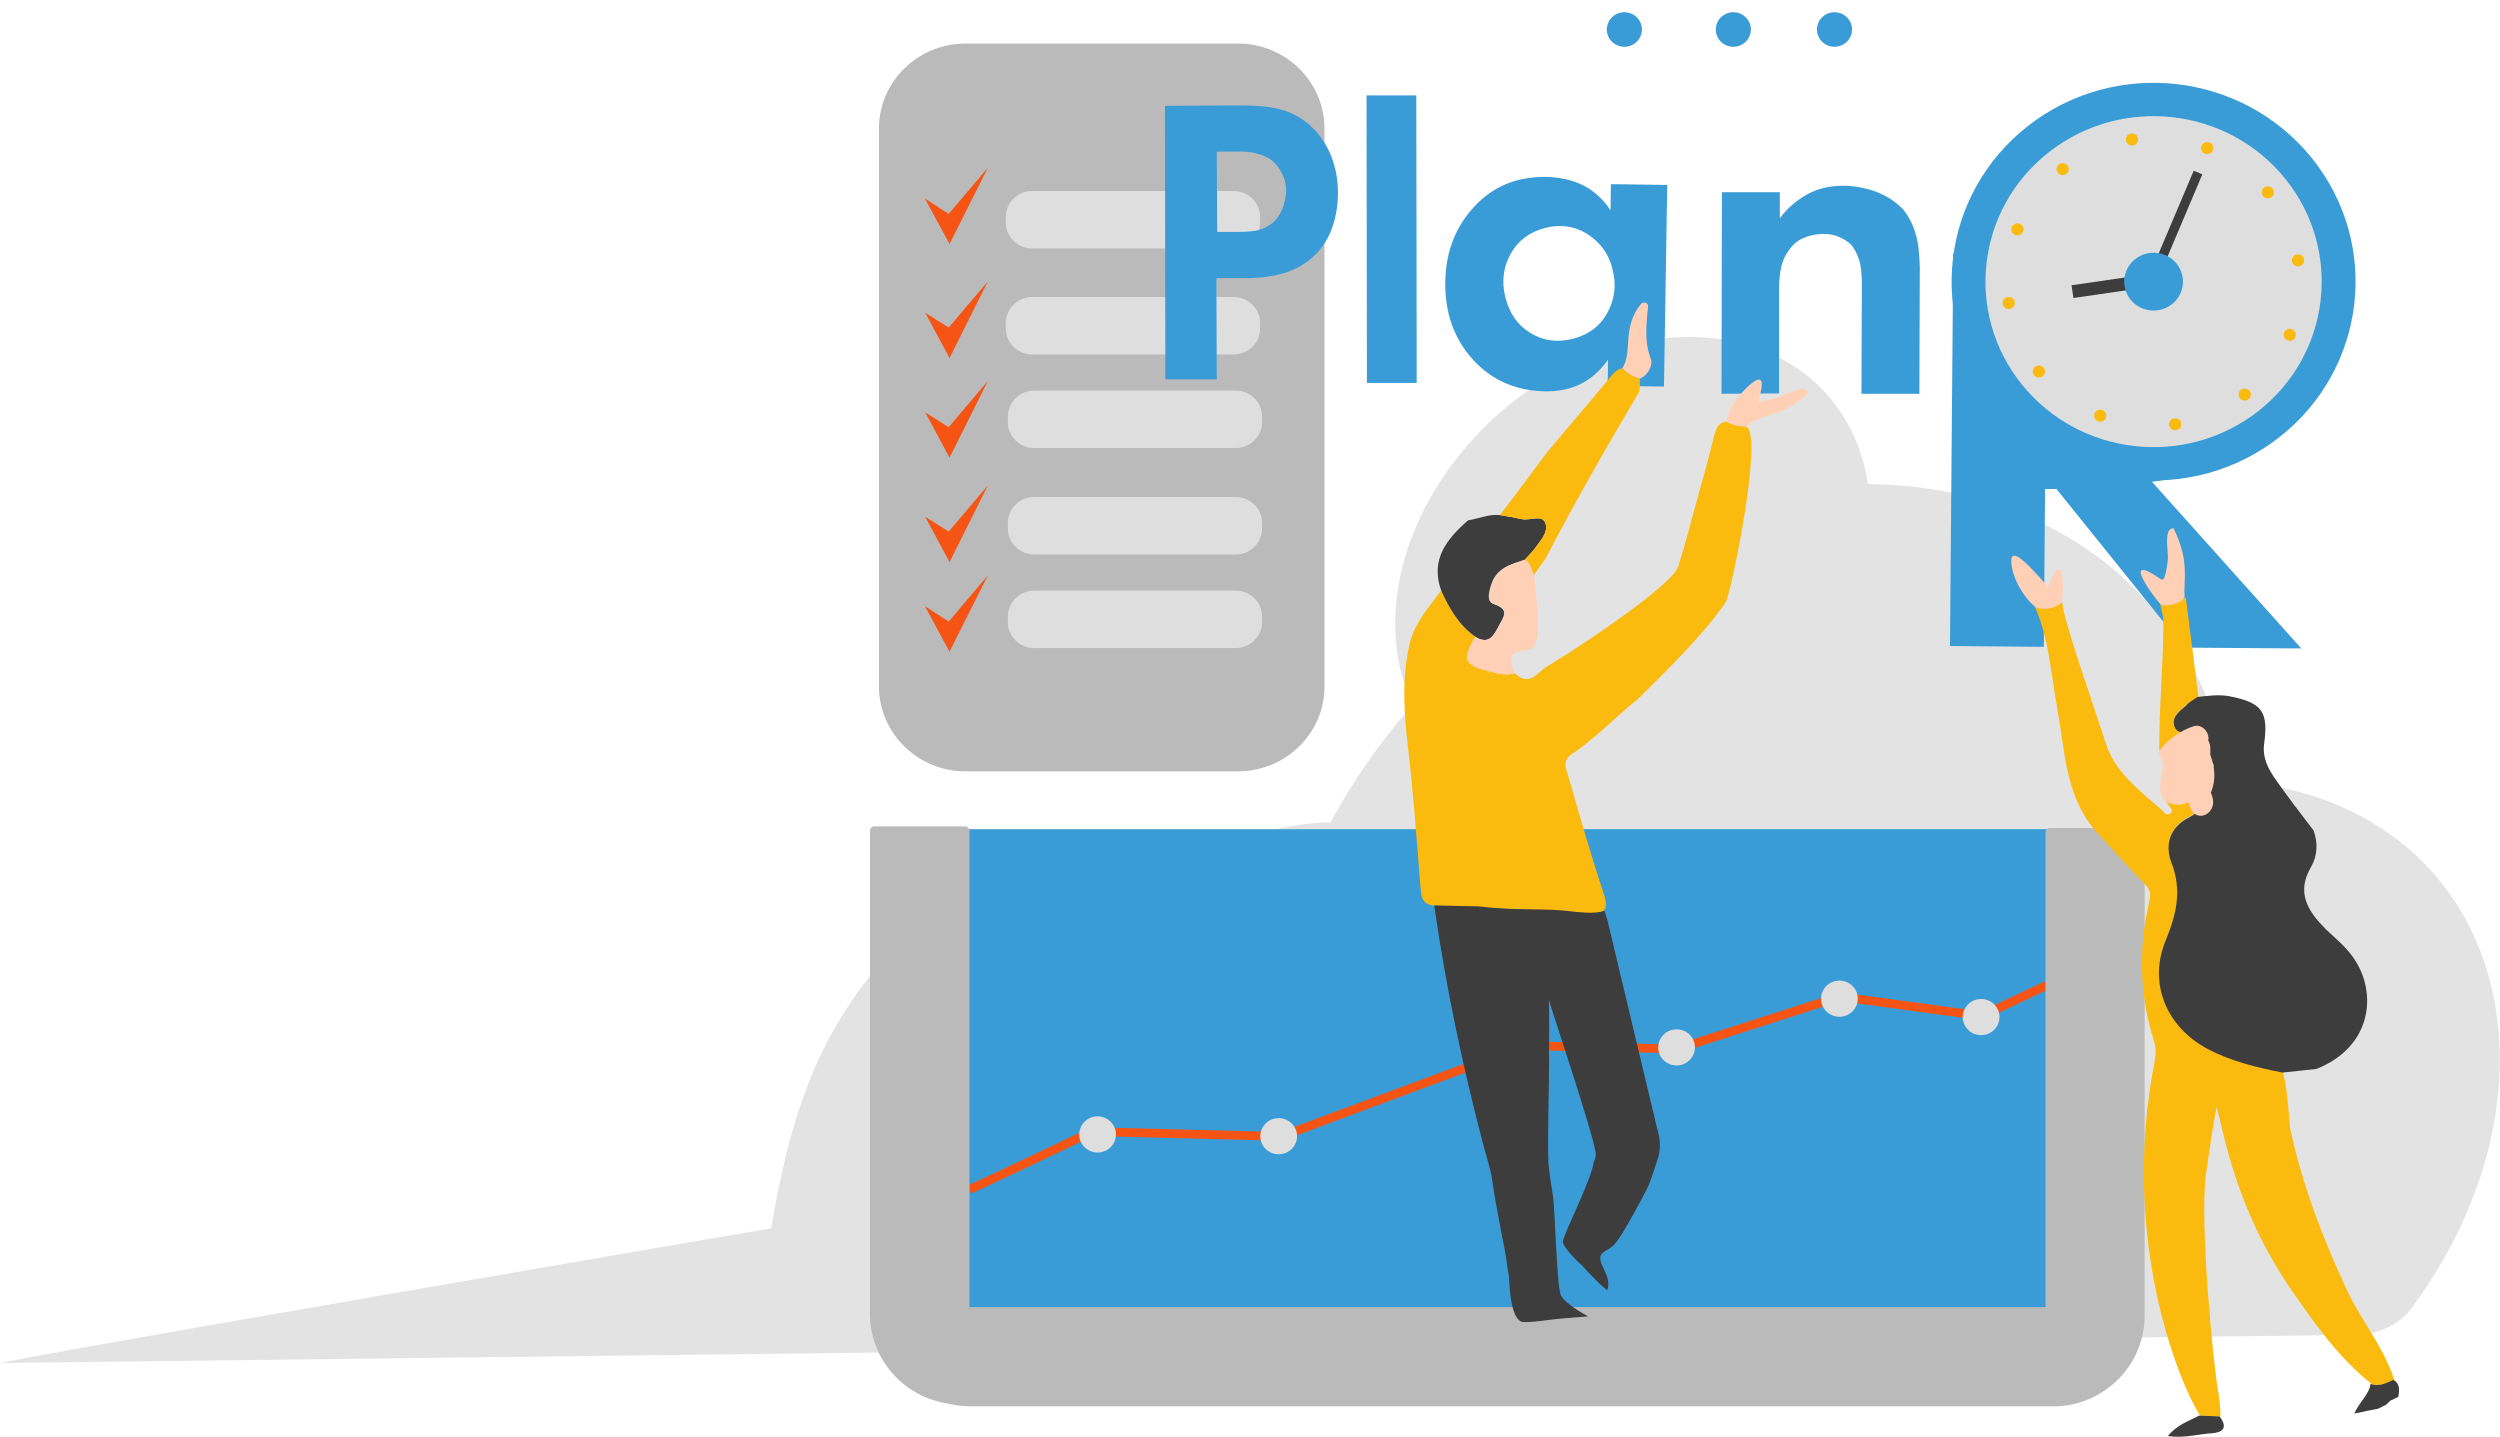 <svg width="856" height="492" viewBox="0 0 856 492" fill="none" xmlns="http://www.w3.org/2000/svg">
<path opacity="0.5" d="M810.177 280.474C796.066 272.498 780.28 268.372 763.655 267.685C757.927 231.791 738.507 200.986 705.677 182.558C685.838 171.419 663.206 165.918 639.596 165.781C636.941 148.04 627.302 132.638 611.235 123.561C576.728 104.17 525.456 120.261 496.676 159.73C476.698 186.959 472.787 218.177 483.684 241.281C479.493 246.094 475.441 251.182 471.529 256.408C465.522 264.659 460.213 273.048 455.603 281.575C437.72 281.85 419 288.038 402.375 299.453C368.287 285.425 321.485 301.928 294.382 338.784C274.404 366.014 268.5 395.496 264 420.567C264 420.567 -5.147 466.68 0.721 466.68L806.265 457.054C814.088 457.054 821.632 453.616 825.824 447.702C825.824 447.702 825.824 447.702 825.963 447.565C871.507 385.679 864.243 310.867 810.177 280.474Z" fill="#C8C8C8"/>
<path d="M732.64 283.913H323.581V451.553H732.64V283.913Z" fill="#3A9CD7"/>
<path d="M331.963 407.27C337.691 404.795 373.875 387.467 373.875 387.467L438.698 389.117L522.243 358.037L574.353 359.137L629.956 341.26L678.573 347.861L700.647 337.409" stroke="#F65414" stroke-width="3" stroke-miterlimit="10"/>
<path d="M732.919 283.5H701.905C701.066 283.5 700.368 284.188 700.368 285.013V447.565H331.963V284.463C331.963 283.638 331.265 282.95 330.426 282.95H299.412C298.574 282.95 297.875 283.638 297.875 284.463V449.903C297.875 465.168 309.051 477.82 323.721 480.433C326.515 481.12 329.449 481.533 332.382 481.533H701.346H701.485C701.625 481.533 701.625 481.533 701.765 481.533H702.743C703.302 481.533 703.86 481.533 704.559 481.533C721.184 480.57 734.316 467.093 734.316 450.453V285.013C734.316 284.188 733.618 283.5 732.919 283.5Z" fill="#BABABA"/>
<path d="M380.61 392.426C382.852 389.816 382.52 385.911 379.869 383.704C377.217 381.497 373.251 381.824 371.009 384.434C368.767 387.043 369.099 390.948 371.75 393.155C374.401 395.362 378.368 395.035 380.61 392.426Z" fill="#DEDEDE"/>
<path d="M442.621 393.035C444.863 390.425 444.531 386.52 441.879 384.314C439.228 382.107 435.261 382.433 433.02 385.043C430.778 387.653 431.109 391.558 433.761 393.765C436.412 395.972 440.379 395.645 442.621 393.035Z" fill="#DEDEDE"/>
<path d="M578.863 362.622C581.105 360.013 580.773 356.108 578.122 353.901C575.47 351.694 571.503 352.021 569.262 354.631C567.02 357.24 567.351 361.145 570.003 363.352C572.654 365.559 576.621 365.232 578.863 362.622Z" fill="#DEDEDE"/>
<path d="M634.622 345.945C636.864 343.335 636.532 339.43 633.881 337.223C631.23 335.016 627.263 335.343 625.021 337.953C622.779 340.563 623.111 344.467 625.762 346.674C628.414 348.881 632.38 348.554 634.622 345.945Z" fill="#DEDEDE"/>
<path d="M683.136 352.241C685.378 349.631 685.046 345.726 682.395 343.519C679.744 341.312 675.777 341.639 673.535 344.249C671.293 346.859 671.625 350.764 674.276 352.971C676.927 355.177 680.894 354.851 683.136 352.241Z" fill="#DEDEDE"/>
<path d="M668.791 86.705L716.571 86.98C725.931 87.117 734.034 88.08 740.74 89.73C747.446 91.381 753.453 93.856 758.483 97.294C763.791 101.007 767.703 105.408 770.497 110.634C773.291 115.86 774.689 121.498 774.549 127.687C774.269 134.425 772.593 140.476 769.38 145.977C766.166 151.341 761.416 155.879 754.99 159.317C752.196 160.967 749.262 162.205 746.328 163.03C743.394 163.993 740.181 164.543 736.828 164.955L787.961 222.027L747.865 221.752L704.137 167.431H700.225L699.806 221.477L667.674 221.202L668.791 86.705Z" fill="#3A9CD7"/>
<path d="M780.443 149.71C810.333 126.302 815.286 83.475 791.507 54.053C767.729 24.63 724.221 19.753 694.332 43.161C664.442 66.568 659.488 109.395 683.267 138.818C707.046 168.241 750.553 173.117 780.443 149.71Z" fill="#3A9CD7"/>
<path d="M773.223 140.776C798.101 121.294 802.224 85.648 782.432 61.158C762.641 36.669 726.429 32.611 701.551 52.093C676.673 71.576 672.55 107.222 692.341 131.711C712.133 156.2 748.345 160.259 773.223 140.776Z" fill="#DEDEDE"/>
<path d="M707.567 59.517C708.473 58.808 708.623 57.51 707.903 56.618C707.182 55.727 705.864 55.579 704.958 56.288C704.052 56.998 703.902 58.295 704.623 59.187C705.343 60.078 706.662 60.226 707.567 59.517Z" fill="#FBBA0E"/>
<path d="M692.706 79.286C693.13 78.226 692.601 77.028 691.524 76.611C690.448 76.193 689.231 76.714 688.807 77.774C688.383 78.834 688.912 80.032 689.989 80.45C691.066 80.867 692.282 80.346 692.706 79.286Z" fill="#FBBA0E"/>
<path d="M688.096 105.775C689.241 105.607 690.03 104.557 689.859 103.43C689.688 102.303 688.621 101.527 687.476 101.695C686.332 101.864 685.543 102.914 685.714 104.04C685.885 105.167 686.952 105.944 688.096 105.775Z" fill="#FBBA0E"/>
<path d="M699.427 128.832C700.332 128.122 700.483 126.825 699.762 125.933C699.042 125.042 697.723 124.894 696.818 125.603C695.912 126.312 695.762 127.61 696.482 128.501C697.203 129.393 698.521 129.541 699.427 128.832Z" fill="#FBBA0E"/>
<path d="M721.06 143.095C721.484 142.035 720.955 140.837 719.878 140.42C718.801 140.002 717.585 140.523 717.16 141.583C716.736 142.643 717.265 143.841 718.342 144.258C719.419 144.676 720.636 144.155 721.06 143.095Z" fill="#FBBA0E"/>
<path d="M745.108 147.289C746.253 147.12 747.042 146.07 746.871 144.943C746.7 143.817 745.633 143.04 744.489 143.208C743.344 143.377 742.555 144.427 742.726 145.554C742.897 146.68 743.964 147.457 745.108 147.289Z" fill="#FBBA0E"/>
<path d="M769.908 136.7C770.814 135.99 770.964 134.693 770.244 133.801C769.523 132.91 768.205 132.762 767.299 133.471C766.393 134.18 766.243 135.478 766.964 136.37C767.684 137.261 769.003 137.409 769.908 136.7Z" fill="#FBBA0E"/>
<path d="M785.969 115.404C786.393 114.344 785.864 113.147 784.787 112.729C783.711 112.312 782.494 112.832 782.07 113.892C781.646 114.952 782.175 116.15 783.251 116.568C784.328 116.985 785.545 116.464 785.969 115.404Z" fill="#FBBA0E"/>
<path d="M787.145 91.19C788.29 91.021 789.079 89.971 788.908 88.844C788.736 87.718 787.67 86.941 786.525 87.109C785.381 87.278 784.591 88.328 784.763 89.455C784.934 90.581 786 91.358 787.145 91.19Z" fill="#FBBA0E"/>
<path d="M777.814 67.476C778.72 66.766 778.87 65.469 778.15 64.577C777.43 63.686 776.111 63.538 775.205 64.247C774.3 64.956 774.149 66.254 774.87 67.145C775.59 68.037 776.909 68.185 777.814 67.476Z" fill="#FBBA0E"/>
<path d="M757.706 51.46C758.13 50.4 757.601 49.202 756.524 48.784C755.448 48.367 754.231 48.887 753.807 49.947C753.382 51.008 753.911 52.205 754.988 52.623C756.065 53.04 757.282 52.52 757.706 51.46Z" fill="#FBBA0E"/>
<path d="M730.292 49.79C731.437 49.621 732.226 48.571 732.055 47.444C731.883 46.318 730.817 45.541 729.672 45.709C728.528 45.878 727.738 46.928 727.91 48.055C728.081 49.181 729.147 49.958 730.292 49.79Z" fill="#FBBA0E"/>
<path d="M735.552 93.857L709.292 97.674L709.945 102.028L736.205 98.21L735.552 93.857Z" fill="#3D3D3D"/>
<path d="M751.123 58.465L735.806 94.641L738.772 95.858L754.089 59.682L751.123 58.465Z" fill="#3D3D3D"/>
<path d="M743.649 104.183C747.997 100.779 748.717 94.549 745.259 90.27C741.8 85.99 735.472 85.281 731.124 88.685C726.776 92.09 726.056 98.32 729.515 102.599C732.973 106.879 739.302 107.588 743.649 104.183Z" fill="#3A9CD7"/>
<path d="M803.747 442.064C795.365 424.186 788.379 405.895 784.188 386.642C783.769 384.717 783.629 374.677 781.674 366.976C772.732 365.188 764.071 363.125 755.968 358.862C741.857 351.299 735.571 336.309 741.718 321.594C745.35 312.792 747.306 304.541 743.674 295.189C741.299 289.001 742.975 282.95 749.821 279.512C753.593 277.586 755.269 274.836 754.291 270.573C753.732 268.51 754.571 266.584 755.968 264.934C759.041 261.496 758.902 261.496 755.269 259.296C752.894 257.783 754.71 256.133 755.269 254.482C756.247 251.319 756.107 248.844 751.637 249.532C749.262 249.807 746.049 251.732 744.791 248.707C743.394 245.544 746.328 243.206 748.703 241.28C749.96 240.318 751.357 239.493 752.754 238.667C751.357 227.803 748.424 204.562 748.424 204.562C748.424 204.562 744.791 206.35 739.622 206.487C740.321 209.925 740.879 211.163 740.74 214.601C740.6 228.903 739.203 243.206 739.343 257.508C739.762 258.883 740.74 260.121 740.74 261.771C740.74 263.146 740.46 264.522 740.181 265.759C740.181 266.172 740.041 266.584 740.041 266.86C740.46 269.197 741.019 271.535 741.438 274.286C742.137 275.248 742.835 276.074 743.394 276.899C744.232 277.999 743.115 278.962 741.997 278.824C741.578 278.824 741.299 278.549 741.019 278.274C740.879 277.999 740.6 277.724 740.321 277.449C731.799 270.023 723.975 264.109 720.901 254.207C717.129 242.243 705.953 210.75 706.232 206.487C702.879 204.974 699.527 201.674 696.174 206.487C701.622 217.901 702.181 230.416 704.416 242.656C707.071 256.958 707.071 271.948 717.129 284.05C722.857 290.376 728.585 296.702 734.453 302.753C736.409 304.678 736.409 306.604 735.85 308.942C732.218 324.894 732.497 340.709 737.527 356.387C738.225 358.587 738.225 360.925 737.806 363.126C725.512 425.286 746.887 474.932 753.313 484.696C755.688 484.833 757.924 484.833 760.299 484.971C760.299 481.395 759.74 477.819 759.181 474.244C757.924 467.368 753.174 419.51 755.269 402.457C756.806 391.868 756.946 390.493 758.902 379.078C761.277 385.679 764.35 412.634 785.306 442.751C793.129 454.028 801.093 465.167 811.99 473.831C814.924 474.932 817.299 473.556 819.813 472.456C816.181 461.317 808.637 452.378 803.747 442.064Z" fill="#FBBA0E"/>
<path d="M752.335 238.668C755.968 238.255 759.6 237.705 763.372 238.393C774.409 240.593 776.784 243.481 775.247 254.62C774.549 259.571 776.784 263.559 779.438 267.272C783.49 273.048 787.821 278.687 792.152 284.325C793.688 288.588 793.549 292.852 791.313 296.84C786.144 305.641 790.196 311.967 796.343 318.156C799.835 321.456 803.608 324.482 806.262 328.607C813.946 340.297 812.13 358.45 793.13 366.014C789.218 366.426 785.306 366.839 781.534 367.251C772.593 365.463 763.931 363.401 755.828 359.137C741.718 351.574 735.431 336.584 741.578 321.869C745.21 313.067 747.166 304.816 743.534 295.464C741.159 289.276 742.835 283.225 749.681 279.787C753.453 277.862 755.13 275.111 754.152 270.848C753.593 268.785 754.431 266.86 755.828 265.21C758.902 261.771 758.762 261.771 755.13 259.571C752.755 258.058 754.571 256.408 755.13 254.758C756.107 251.595 755.968 249.119 751.497 249.807C749.122 250.082 745.909 252.007 744.652 248.982C743.255 245.819 746.188 243.481 748.563 241.556C749.541 240.318 751.078 239.63 752.335 238.668Z" fill="#3D3D3D"/>
<path d="M757.225 270.848C758.762 266.86 758.343 262.459 756.806 258.471C756.806 257.646 756.806 256.821 756.806 255.995C756.806 255.17 756.527 254.345 756.107 253.52C756.666 250.907 754.012 247.607 750.938 248.707C746.468 250.219 741.857 253.383 739.063 257.508C739.482 258.883 740.46 260.121 740.6 261.771C740.6 263.147 740.321 264.522 740.041 265.76C739.762 267.685 739.343 270.023 739.902 271.811C740.181 272.498 740.46 273.186 740.879 273.873C741.578 274.561 742.556 274.974 743.534 275.249C745.629 275.799 747.446 275.524 749.122 274.836C749.122 274.836 749.262 274.836 749.402 274.974C749.402 274.974 749.541 274.974 749.541 275.111L749.681 275.249C749.681 275.524 749.681 275.799 749.821 276.074C749.96 277.174 750.519 277.999 751.497 278.687C754.431 280.612 757.784 277.862 757.784 274.698C757.784 273.598 757.504 272.636 757.085 271.673C756.946 271.398 757.085 271.123 757.225 270.848Z" fill="#FFCFB6"/>
<path d="M818.416 479.608C817.997 480.02 817.438 480.57 817.019 480.983C816.041 481.395 815.203 481.945 814.225 482.358C811.85 482.771 809.475 483.321 806.122 484.008C807.799 480.02 811.151 477.545 811.71 473.832C814.644 474.932 817.019 473.556 819.534 472.456C821.909 473.832 821.49 476.032 821.21 478.232C820.372 478.645 819.394 479.195 818.416 479.608Z" fill="#3D3D3D"/>
<path d="M753.034 484.696C755.409 484.833 757.644 484.833 760.019 484.971C762.394 488.271 761.975 490.334 757.365 490.747C752.615 491.022 747.865 492.534 742.276 491.709C745.21 487.996 749.262 486.621 753.034 484.696Z" fill="#3D3D3D"/>
<path d="M739.762 206.9C737.107 204.012 725.931 188.747 739.762 198.236C740.74 198.924 741.019 197.961 741.159 197.411C741.718 196.036 742.137 193.01 742.276 191.497C742.556 189.297 740.6 180.633 744.232 180.908C749.821 192.185 747.585 198.511 748.004 204.424C747.306 206.625 741.159 208 739.762 206.9Z" fill="#FFCFB6"/>
<path d="M705.953 206.35C706.651 202.224 706.931 186.271 701.343 200.711C701.063 201.536 687.232 182.971 688.769 193.56C689.607 199.611 693.938 205.387 696.593 207.587C697.71 208.55 699.806 208.55 701.203 208.412C704.276 208 705.953 206.35 705.953 206.35Z" fill="#FFCFB6"/>
<path d="M423.89 264.109H330.566C314.221 264.109 300.948 251.044 300.948 234.954V44.073C300.948 27.983 314.221 14.918 330.566 14.918H423.89C440.235 14.918 453.507 27.983 453.507 44.073V235.092C453.507 251.044 440.235 264.109 423.89 264.109Z" fill="#BABABA"/>
<path d="M423.191 221.89H354.037C349.147 221.89 345.095 217.901 345.095 213.088V211.025C345.095 206.212 349.147 202.224 354.037 202.224H423.191C428.081 202.224 432.132 206.212 432.132 211.025V213.088C432.132 217.901 428.081 221.89 423.191 221.89Z" fill="#DEDEDE"/>
<path d="M423.191 189.847H354.037C349.147 189.847 345.095 185.859 345.095 181.046V178.983C345.095 174.17 349.147 170.181 354.037 170.181H423.191C428.081 170.181 432.132 174.17 432.132 178.983V181.046C432.132 185.859 428.081 189.847 423.191 189.847Z" fill="#DEDEDE"/>
<path d="M423.191 153.403H354.037C349.147 153.403 345.095 149.415 345.095 144.602V142.539C345.095 137.726 349.147 133.738 354.037 133.738H423.191C428.081 133.738 432.132 137.726 432.132 142.539V144.602C432.132 149.415 428.081 153.403 423.191 153.403Z" fill="#DEDEDE"/>
<path d="M422.493 121.361H353.338C348.448 121.361 344.397 117.373 344.397 112.559V110.496C344.397 105.683 348.448 101.695 353.338 101.695H422.493C427.382 101.695 431.434 105.683 431.434 110.496V112.559C431.434 117.51 427.382 121.361 422.493 121.361Z" fill="#DEDEDE"/>
<path d="M422.493 85.054H353.338C348.448 85.054 344.397 81.066 344.397 76.253V74.19C344.397 69.377 348.448 65.389 353.338 65.389H422.493C427.382 65.389 431.434 69.377 431.434 74.19V76.253C431.434 81.066 427.382 85.054 422.493 85.054Z" fill="#DEDEDE"/>
<path d="M316.735 68.002L317.294 69.102L325.117 83.542L338.25 57.413L324.838 73.228" fill="#F65414"/>
<path d="M316.735 107.058L317.294 108.021L325.117 122.598L338.25 96.331L324.838 112.146" fill="#F65414"/>
<path d="M316.735 141.164L317.294 142.126L325.117 156.704L338.25 130.437L324.838 146.252" fill="#F65414"/>
<path d="M316.735 176.92L317.294 177.883L325.117 192.46L338.25 166.193L324.838 182.008" fill="#F65414"/>
<path d="M316.735 207.587L317.294 208.688L325.117 223.127L338.25 196.998L324.838 212.813" fill="#F65414"/>
<path d="M589.441 134.838L589.581 65.801H609.419V74.74C611.934 71.302 615.008 68.689 618.64 66.627C622.272 64.564 626.463 63.601 631.074 63.601C635.125 63.601 639.037 64.426 642.809 65.801C646.441 67.314 649.515 69.377 651.89 71.99C653.566 74.19 654.963 76.803 655.802 79.691C656.779 82.579 657.199 86.567 657.338 91.381L657.199 134.838H637.36L637.5 97.156C637.5 93.719 637.221 90.968 636.522 88.905C635.824 86.842 634.985 85.055 633.728 83.679C632.471 82.579 631.213 81.754 629.537 81.066C628 80.379 626.324 80.104 624.368 80.104C621.713 80.104 619.338 80.654 617.243 81.617C615.147 82.579 613.471 84.092 612.213 86.155C610.956 87.805 610.257 89.73 609.838 91.656C609.419 93.581 609.14 96.194 609.14 99.494V134.7L589.441 134.838Z" fill="#3A9CD7"/>
<path d="M551.441 71.99L551.581 63.051L570.86 63.326L569.743 132.363L550.463 132.088L550.603 123.149C547.948 126.862 544.875 129.612 541.382 131.4C537.75 133.188 533.838 134.013 529.368 134.013C519.029 133.875 510.647 130.162 504.221 123.011C497.794 115.86 494.721 107.058 494.86 96.607C495 86.293 498.353 77.629 504.779 70.752C511.206 63.739 519.448 60.438 529.507 60.576C534.397 60.713 538.588 61.676 542.36 63.601C545.993 65.526 549.066 68.415 551.441 71.99ZM529.088 78.041C523.64 79.416 519.728 82.442 517.213 86.98C514.698 91.518 514.14 96.469 515.397 101.695C516.794 107.196 519.588 111.322 523.919 113.935C528.25 116.685 533.14 117.373 538.588 115.997C543.897 114.622 547.809 111.734 550.323 107.196C552.838 102.658 553.537 97.707 552.14 92.206C550.882 86.98 547.948 82.992 543.478 80.104C539.287 77.491 534.397 76.666 529.088 78.041Z" fill="#3A9CD7"/>
<path d="M398.882 36.234L425.147 36.096C431.154 36.096 435.904 36.647 439.397 37.747C442.89 38.847 446.103 40.635 448.897 43.248C451.831 45.998 454.206 49.436 455.743 53.287C457.279 57.137 458.118 61.401 458.118 65.801C458.118 69.927 457.559 73.778 456.301 77.491C455.044 81.204 453.228 84.229 450.713 86.842C448.059 89.593 444.845 91.656 441.073 93.031C437.301 94.406 432.831 95.094 427.801 95.231H416.485L416.625 129.887H399.022L398.882 36.234ZM416.625 51.912L416.765 79.416H423.89C427.103 79.416 429.618 79.141 431.154 78.728C432.691 78.316 434.088 77.491 435.485 76.528C437.022 75.29 438.14 73.778 438.978 71.715C439.816 69.79 440.235 67.727 440.375 65.526C440.375 63.326 439.956 61.401 438.978 59.475C438 57.55 436.882 56.037 435.346 54.8C433.948 53.837 432.412 53.149 430.456 52.599C428.5 52.049 425.985 51.774 422.912 51.912H416.625Z" fill="#3A9CD7"/>
<path d="M467.897 32.658H484.941L485.081 131.125H468.037L467.897 32.658Z" fill="#3A9CD7"/>
<path d="M598.103 146.115C603.551 149.966 593.213 200.711 590.978 206.075C582.456 218.589 566.669 233.442 560.801 239.355C553.117 245.544 546.272 252.832 538.029 258.333C534.536 260.671 536.492 263.697 537.191 266.447C540.963 279.649 544.735 292.851 549.066 305.779C551.022 311.83 549.485 313.067 543.338 312.655C525.735 311.555 508.132 310.867 490.669 310.042C486.617 309.492 486.617 306.466 486.338 303.303C485.081 287.626 483.963 271.948 482.147 256.408C480.75 244.444 479.911 232.617 482.566 220.79C484.103 213.639 489.132 208 493.463 202.224C496.397 208.275 499.47 214.051 505.198 218.039C500.588 226.153 501.286 227.666 510.507 230.004C513.162 230.691 515.816 231.379 518.75 230.554C523.779 235.367 526.434 230.004 529.926 228.078C540.963 221.477 572.676 200.299 574.632 193.973C577.007 186.409 578.963 178.708 581.059 171.144C583.014 163.993 585.11 156.842 586.786 149.691C587.485 147.078 588.044 144.877 590.978 144.327C593.213 145.565 595.588 145.977 598.103 146.115Z" fill="#FBBA0E"/>
<path d="M505.198 218.039C499.47 214.051 496.257 208.275 493.463 202.224C489.691 191.635 495.279 184.621 502.684 178.158C506.316 177.608 509.809 175.957 513.581 176.37C516.095 176.782 518.61 177.195 520.985 177.745C523.779 178.433 527.97 176.095 529.088 178.983C530.485 182.146 527.272 185.309 525.316 188.059C524.338 189.297 523.22 190.397 522.103 191.635C517.213 193.285 512.323 194.385 510.507 200.436C509.669 203.187 508.97 206.075 511.625 206.9C516.934 208.688 514.838 211.163 513.301 214.051C511.625 217.214 510.088 221.065 505.198 218.039Z" fill="#3D3D3D"/>
<path d="M561.5 129.612C561.5 131.125 561.5 132.637 561.36 134.013C550.184 152.853 539.287 171.831 529.228 191.222C527.831 193.147 526.434 195.073 525.176 196.998C524.198 195.21 524.059 192.872 522.103 191.635C523.221 190.397 524.338 189.297 525.316 188.059C527.272 185.309 530.345 182.146 529.088 178.983C527.831 176.095 523.779 178.295 520.985 177.745C518.471 177.195 515.956 176.782 513.581 176.37C519.029 169.218 524.478 161.93 529.787 154.779C536.632 146.665 543.478 138.551 550.323 130.437C551.72 128.649 552.978 126.724 555.353 126.036C557.169 127.687 559.125 128.924 561.5 129.612Z" fill="#FBBA0E"/>
<path d="M592.794 139.239C594.61 135.801 607.184 121.498 602.015 137.176C601.735 138.001 606.206 136.763 608.441 136.213C610.676 135.663 618.22 130.987 619.198 134.425C610.397 143.502 602.294 141.301 598.103 145.977C595.588 145.977 593.213 145.427 590.978 144.189C591.537 142.677 592.235 140.889 592.794 139.239Z" fill="#FFCFB6"/>
<path d="M561.5 129.612C559.125 129.062 557.169 127.824 555.492 126.036C559.125 120.535 555.213 112.146 561.919 104.033C562.757 103.07 564.434 103.758 564.294 104.995C563.316 114.347 563.456 118.06 565.272 123.011C565.971 124.661 564.573 128.374 561.5 129.612Z" fill="#FFCFB6"/>
<path d="M522.242 191.635C524.198 192.872 524.338 195.21 525.316 196.998C525.735 202.637 526.573 208.275 526.573 213.914C526.573 217.214 526.434 222.302 522.801 222.577C515.397 222.99 517.492 226.703 518.61 230.554C515.816 231.379 513.162 230.691 510.367 230.004C501.147 227.666 500.448 226.153 505.059 218.039C509.948 221.065 511.625 217.214 513.441 214.051C514.978 211.301 517.073 208.688 511.765 206.9C509.11 206.075 509.948 203.187 510.647 200.436C512.463 194.385 517.492 193.285 522.242 191.635Z" fill="#FFCFB6"/>
<path d="M567.368 386.229C567.368 386.092 553.257 327.232 550.463 315.405C550.323 314.855 549.485 312.105 549.346 311.83C546.272 313.067 540.684 312.38 535.934 311.83C530.346 311.279 524.757 311.417 519.169 311.279C514.698 311.142 510.507 310.867 506.176 310.317C501.147 310.317 496.118 310.042 491.088 310.042C495 337.684 500.868 365.326 507.993 392.418C508.272 393.243 510.088 399.707 510.647 402.32C512.463 414.972 515.537 429.136 515.537 429.687C515.816 432.162 516.235 434.5 516.654 436.975C516.794 437.113 516.654 450.59 520.846 452.515C522.522 453.203 531.323 451.69 535.375 451.415C536.353 451.278 542.919 450.865 543.757 450.728C538.728 447.977 535.654 445.502 534.537 443.714C533 441.101 532.441 413.734 531.743 409.608C531.184 405.895 530.485 402.045 530.206 398.331C529.787 390.493 530.485 368.902 530.346 367.939C530.346 365.601 530.485 363.263 530.346 360.788C530.485 354.599 530.485 348.411 530.346 342.36C530.485 343.46 546.831 392.005 546.412 395.443C546.272 396.269 546.132 397.094 545.713 397.781C544.875 404.107 535.515 422.123 535.096 425.148C535.096 426.249 537.191 428.586 537.331 428.861C538.728 430.374 539.985 431.887 541.662 433.262C542.36 434.087 543.897 435.738 544.037 435.875C546.132 437.938 547.949 440.001 550.324 441.789C552 436.975 547.529 433.537 547.948 430.374C548.228 428.311 551.162 428.174 553.257 425.561C555.632 422.673 563.176 408.921 564.713 405.345C565.831 402.32 566.809 399.432 567.647 396.681C568.765 393.243 568.485 389.942 567.368 386.229Z" fill="#3D3D3D"/>
<path d="M556.188 16.018C559.506 16.018 562.196 13.37 562.196 10.105C562.196 6.839 559.506 4.191 556.188 4.191C552.871 4.191 550.181 6.839 550.181 10.105C550.181 13.37 552.871 16.018 556.188 16.018Z" fill="#3A9CD7"/>
<path d="M593.49 16.018C596.808 16.018 599.497 13.37 599.497 10.105C599.497 6.839 596.808 4.191 593.49 4.191C590.172 4.191 587.482 6.839 587.482 10.105C587.482 13.37 590.172 16.018 593.49 16.018Z" fill="#3A9CD7"/>
<path d="M628.137 16.018C631.455 16.018 634.144 13.37 634.144 10.105C634.144 6.839 631.455 4.191 628.137 4.191C624.819 4.191 622.13 6.839 622.13 10.105C622.13 13.37 624.819 16.018 628.137 16.018Z" fill="#3A9CD7"/>
</svg>
